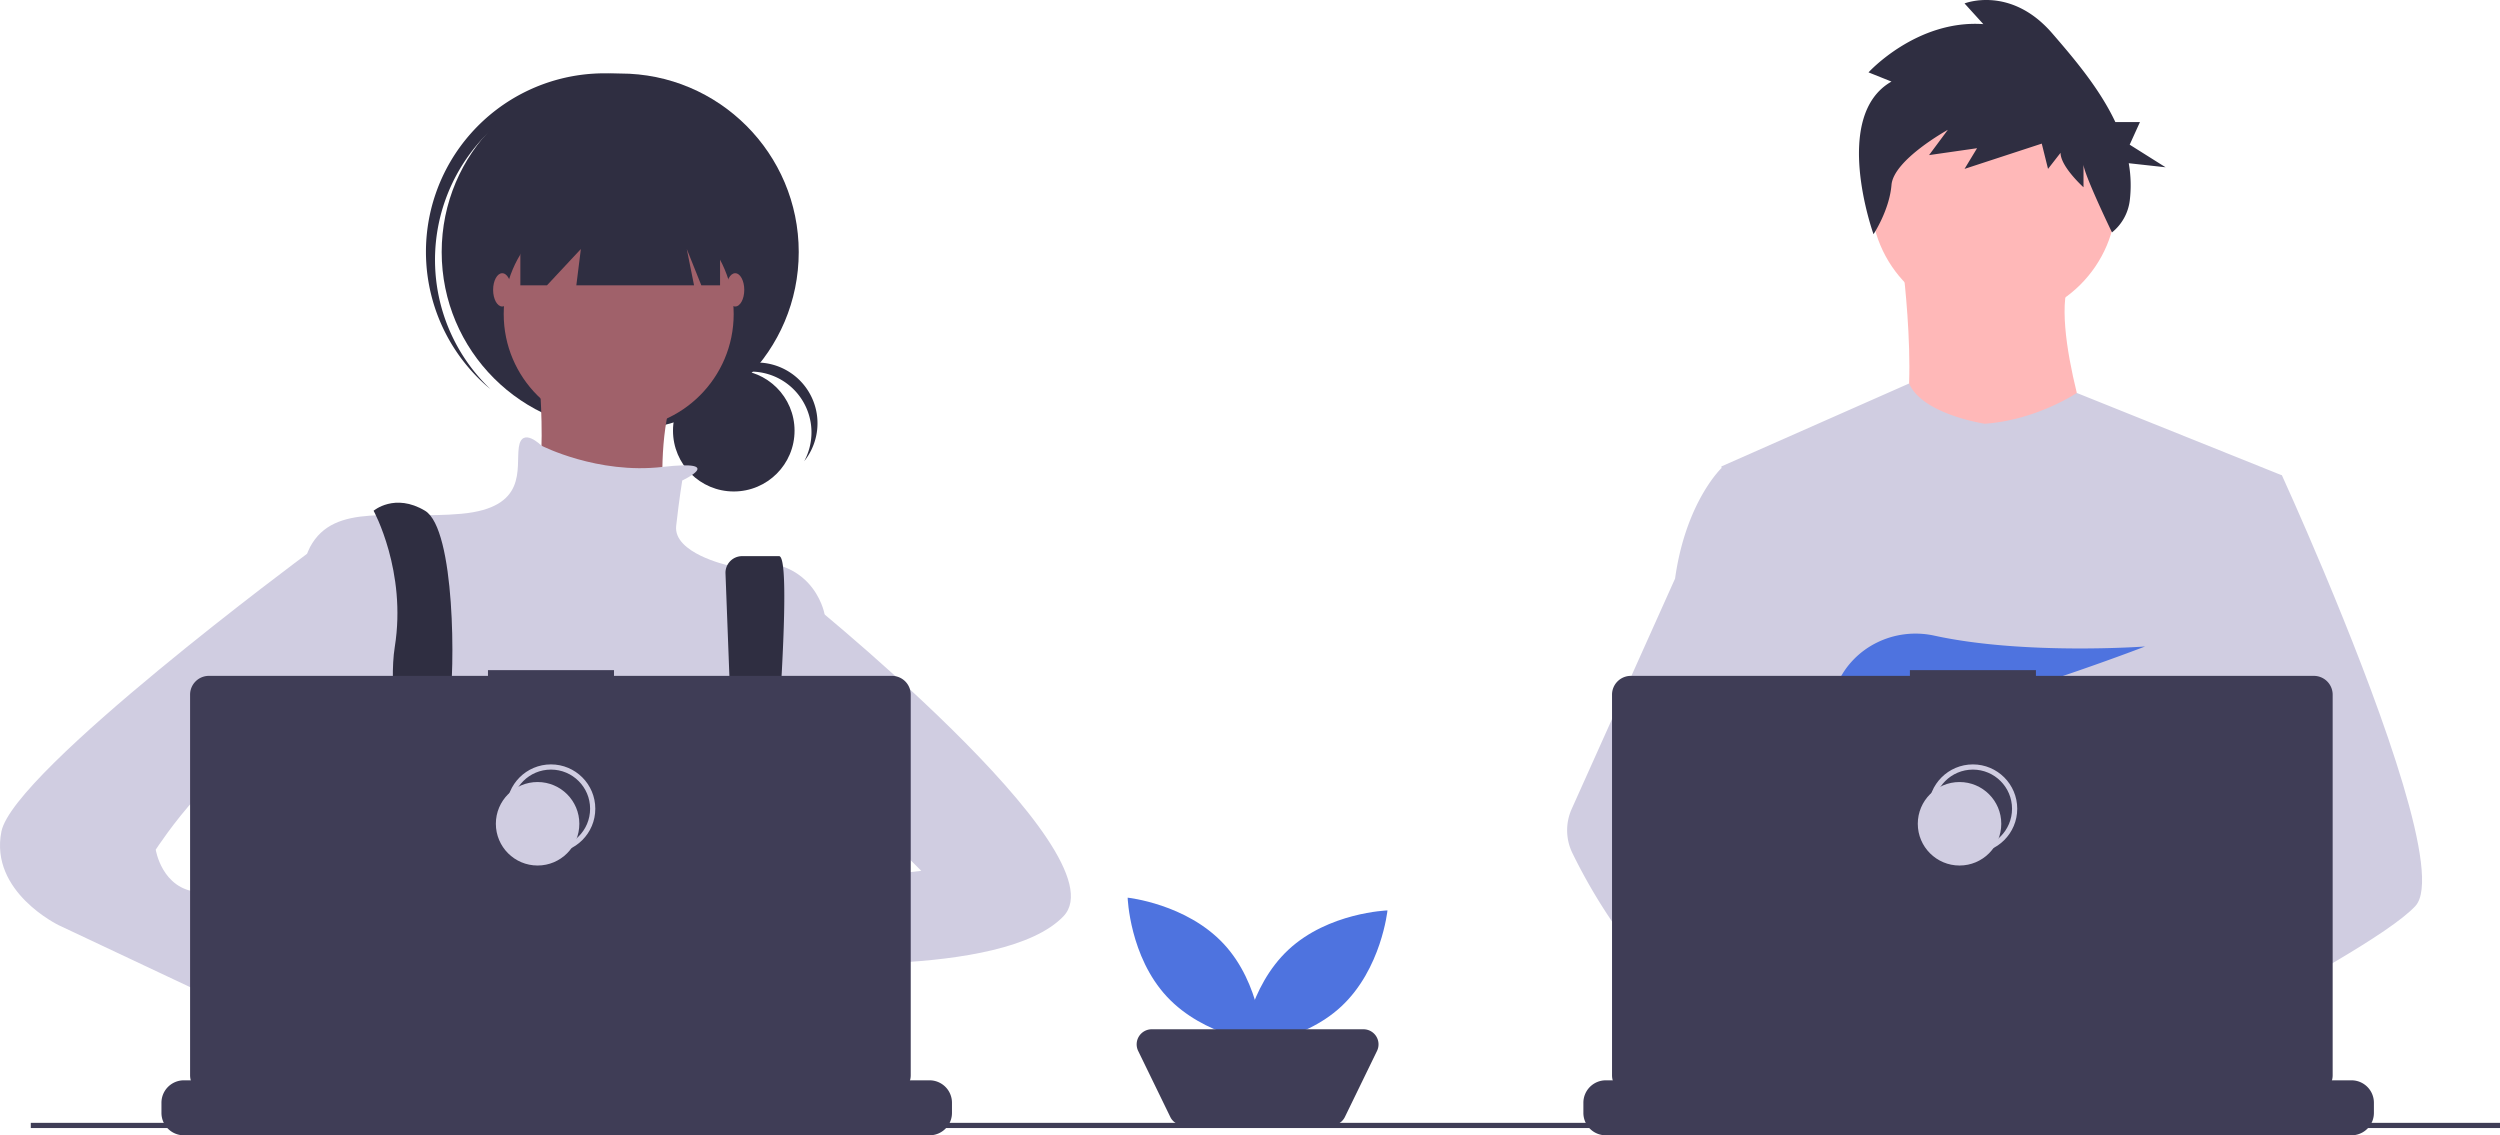 <svg id="af24c1d2-8586-4e6b-81b3-4cf1a6f0777f" data-name="Layer 1" xmlns="http://www.w3.org/2000/svg" width="961.845" height="436.795" viewBox="0 0 961.845 436.795"><title>shared_workspace</title><path d="M586.947,565.136c14.376,15.426,15.119,38.1,15.119,38.1s-22.565-2.338-36.941-17.764-15.119-38.1-15.119-38.1S572.571,549.71,586.947,565.136Z" transform="translate(-116.155 -202)" fill="#4e73df"/><path d="M632.204,589.215c-15.426,14.376-38.1,15.119-38.1,15.119s2.338-22.565,17.764-36.941,38.1-15.119,38.1-15.119S647.63,574.839,632.204,589.215Z" transform="translate(-116.155 -202)" fill="#4e73df"/><path d="M628.37,635H571.63a5.803,5.803,0,0,1-5.219-3.265l-12.353-25.393A5.803,5.803,0,0,1,559.277,598h81.446a5.803,5.803,0,0,1,5.219,8.342l-12.353,25.393A5.803,5.803,0,0,1,628.37,635Z" transform="translate(-116.155 -202)" fill="#3f3d56"/><circle cx="767.027" cy="76.07" r="47.244" fill="#ffb8b8"/><path d="M847.92,301.692s8.901,67.1-4.793,74.631,81.478,8.216,81.478,8.216-21.225-58.199-11.64-76Z" transform="translate(-116.155 -202)" fill="#ffb8b8"/><path d="M994.101,384.878l-7.915,36.042-16.736,76.253-.501,4.176L963.173,549.693l-3.842,32.116-2.576,21.574c-15.663,8.05-27.015,13.607-27.015,13.607s-.977-4.895-2.551-11.159c-10.992,3.296-31.332,8.763-48.569,9.855,6.277,6.996,9.161,13.569,5.249,18.419-11.808,14.622-60.558-16.01-77.608-27.433a46.154,46.154,0,0,0-.45,8.262l-13.048-10.035,1.291-23.09,2.178-39.068,2.737-48.994a51.438,51.438,0,0,1-2.165-6.444c-3.996-14.211-8.847-42.588-12.566-66.385-2.994-19.152-5.242-35.335-5.718-38.778-.064-.45-.096-.681-.096-.681l72.231-31.917c5.133,11.905,29.103,15.483,29.103,15.483,19.858-1.368,35.425-11.84,35.425-11.84Z" transform="translate(-116.155 -202)" fill="#d0cde1"/><path d="M935.22,603.3s-3.058,1.047-8.031,2.531c-10.992,3.296-31.332,8.763-48.569,9.855-14.841.951-27.381-1.336-29.675-11.018-.983-4.163.411-7.587,3.45-10.401,9.071-8.41,32.765-11.423,51.557-12.457,5.307-.289,10.215-.424,14.301-.475,6.938-.09,11.487.051,11.487.051l.109.424Z" transform="translate(-116.155 -202)" fill="#ffb8b8"/><path d="M843.88,233.382l-8.833-3.536s18.47-20.334,44.167-18.566l-7.228-7.957s17.667-7.073,33.727,11.493c8.443,9.76,18.211,21.232,24.301,34.155H939.474l-3.948,8.694,13.819,8.694L935.161,264.796a48.581,48.581,0,0,1,.385,14.42,18.657,18.657,0,0,1-6.832,12.205h0s-10.955-22.676-10.955-26.212v8.841s-8.833-7.957-8.833-13.261l-4.818,6.189-2.409-9.725-29.712,9.725,4.818-7.957-18.47,2.652,7.228-9.725s-20.879,11.493-21.682,21.218c-.803,9.725-6.914,18.94-6.914,18.94S820.592,246.643,843.88,233.382Z" transform="translate(-116.155 -202)" fill="#2f2e41"/><path d="M1045.452,550.573c-4.812,5.217-16.736,13.074-31.191,21.58-5.377,3.161-11.102,6.418-16.942,9.656-13.935,7.729-28.525,15.387-40.565,21.574-15.663,8.05-27.015,13.607-27.015,13.607s-.977-4.895-2.551-11.159c-2.107-8.384-5.281-19.222-8.59-24.021-.116-.167-.231-.321-.347-.475-.964-1.266-1.934-2.004-2.891-2.004L963.173,549.693l20.661-12.811-14.886-35.534L950.279,456.775l11.269-35.855,11.326-36.042h21.227s7.028,15.342,16.016,36.736c1.343,3.199,2.73,6.534,4.144,9.977C1032.751,476.563,1055.802,539.363,1045.452,550.573Z" transform="translate(-116.155 -202)" fill="#d0cde1"/><path d="M883.869,634.105c-11.808,14.622-60.558-16.01-77.608-27.433-3.713-2.486-5.923-4.06-5.923-4.06l15.599-20.803,4.94-6.585s4.42,2.345,10.954,6.161c.238.141.475.283.72.424,5.634,3.309,12.708,7.632,19.845,12.457,9.849,6.662,19.807,14.262,26.225,21.419C884.897,622.682,887.781,629.255,883.869,634.105Z" transform="translate(-116.155 -202)" fill="#ffb8b8"/><path d="M831.83,581.386a30.698,30.698,0,0,0-5.204.424c-14.77,2.538-19.126,15.907-20.366,24.863a46.154,46.154,0,0,0-.45,8.262l-13.048-10.035-4.754-3.656c-11.442-3.99-21.638-11.076-30.478-19.434A153.213,153.213,0,0,1,737.004,557.467a214.676,214.676,0,0,1-15.881-27.24,20.034,20.034,0,0,1-.276-16.993l16.158-36.01,23.617-52.63q.26-1.879.572-3.675c4.684-26.855,17.231-38.778,17.231-38.778h9.585l6.412,38.778,7.966,48.178-5.583,18.207-12.9,42.049L796.231,542.742Z" transform="translate(-116.155 -202)" fill="#d0cde1"/><path d="M842.679,469.136l8.194,9.56c3.044-.58,6.224-1.263,9.498-2.029l-2.354-7.532,5.755,6.714c34.691-8.532,77.69-25.121,77.69-25.121s-46.422,3.404-81.083-4.169c-15.336-3.35-31.114,4.252-37.408,18.633-3.658,8.359-3.083,15.601,9.89,15.601a85.688,85.688,0,0,0,13.076-1.23Z" transform="translate(-116.155 -202)" fill="#4e73df"/><path d="M1029.487,626.267v3.9a8.571,8.571,0,0,1-.585,3.129,8.796,8.796,0,0,1-.623,1.285,8.633,8.633,0,0,1-7.42,4.215H733.971a8.633,8.633,0,0,1-7.42-4.215,8.792,8.792,0,0,1-.623-1.285,8.571,8.571,0,0,1-.585-3.129v-3.9a8.626,8.626,0,0,1,8.628-8.628h16.537v-1.818a.359.359,0,0,1,.36-.36H759.496a.359.359,0,0,1,.36.36v1.818h5.39v-1.818a.359.359,0,0,1,.36-.36h8.628a.359.359,0,0,1,.36.36v1.818h5.397v-1.818a.359.359,0,0,1,.36-.36h8.628a.359.359,0,0,1,.36.36v1.818h5.39v-1.818a.359.359,0,0,1,.36-.36h8.628a.359.359,0,0,1,.36.36v1.818h5.39v-1.818a.359.359,0,0,1,.36-.36H818.454a.359.359,0,0,1,.36.36v1.818h5.397v-1.818a.359.359,0,0,1,.36-.36h8.628a.359.359,0,0,1,.36.36v1.818h5.39v-1.818a.359.359,0,0,1,.36-.36h67.586a.359.359,0,0,1,.36.36v1.818h5.397v-1.818a.359.359,0,0,1,.36-.36h8.628a.363.363,0,0,1,.36.36v1.818h5.39v-1.818a.359.359,0,0,1,.36-.36h8.628a.359.359,0,0,1,.36.36v1.818h5.39v-1.818a.359.359,0,0,1,.36-.36h8.628a.359.359,0,0,1,.36.36v1.818h5.397v-1.818a.359.359,0,0,1,.36-.36h8.628a.358.358,0,0,1,.353.36v1.818h5.397v-1.818a.359.359,0,0,1,.36-.36h8.628a.359.359,0,0,1,.36.36v1.818h5.39v-1.818a.359.359,0,0,1,.36-.36h8.628a.359.359,0,0,1,.36.36v1.818h25.165A8.626,8.626,0,0,1,1029.487,626.267Z" transform="translate(-116.155 -202)" fill="#3f3d56"/><path d="M1006.387,462.037H899.455v-2.204h-48.487v2.204H743.596a7.233,7.233,0,0,0-7.233,7.233V615.693a7.233,7.233,0,0,0,7.233,7.233h262.791a7.233,7.233,0,0,0,7.233-7.233V469.27A7.233,7.233,0,0,0,1006.387,462.037Z" transform="translate(-116.155 -202)" fill="#3f3d56"/><circle cx="759.047" cy="311.157" r="16.061" fill="none" stroke="#d0cde1" stroke-miterlimit="10" stroke-width="2"/><circle cx="753.908" cy="316.939" r="16.061" fill="#d0cde1"/><circle cx="282.311" cy="165.705" r="23.383" fill="#2f2e41"/><path d="M404.98,344.966a23.386,23.386,0,0,1,20.584,34.48,23.377,23.377,0,1,0-38.839-25.687A23.325,23.325,0,0,1,404.98,344.966Z" transform="translate(-116.155 -202)" fill="#2f2e41"/><circle cx="238.618" cy="96.969" r="68.686" fill="#2f2e41"/><path d="M300.865,256.353a68.674,68.674,0,0,1,95.191-7.202c-.562-.534-1.117-1.072-1.701-1.591a68.686,68.686,0,0,0-91.271,102.669c.584.519,1.183,1.008,1.779,1.503A68.674,68.674,0,0,1,300.865,256.353Z" transform="translate(-116.155 -202)" fill="#2f2e41"/><circle cx="238.036" cy="120.835" r="44.239" fill="#a0616a"/><path d="M322.757,336.805s5.821,53.552-3.493,59.373,53.552,13.97,53.552,13.97-9.313-58.209,13.97-73.343Z" transform="translate(-116.155 -202)" fill="#a0616a"/><path d="M378.638,386.864s17.335-8.095-7.631-5.212-46.506-8.176-46.506-8.176-7.564-7.567-8.729.582,3.493,23.283-22.119,25.612-48.895-4.657-58.209,12.806-4.657,93.134-4.657,93.134,17.463,62.865,31.433,72.179,136.208-3.493,136.208-3.493l34.925-62.865v-73.343s-4.657-25.612-37.254-18.627c0,0-20.955-4.657-19.791-15.134S378.638,386.864,378.638,386.864Z" transform="translate(-116.155 -202)" fill="#d0cde1"/><path d="M266.84,622.278c.72-3.135,1.201-4.908,1.201-4.908l-.373-2.551-3.835-26.045-1.613-10.986c13.967-5.821,17.462-32.598,17.462-32.598l.527-.315,2.384-1.426v-.006L291.151,538.309l.173-.103,3.456,2.3,7.022,4.683a82.572,82.572,0,0,0,65.023,14.899,71.581,71.581,0,0,0,15.303-4.42l16.935-5.647.527-.173.52.077,9.932,1.503.18.032.822.122-2.3,15.901-3.334,23.109c8.808,4.664,16.64,13.427,23.488,24.227q2.274,3.585,4.407,7.459c1.85,3.341,3.617,6.816,5.3,10.376.206.424.405.854.604,1.285.649,1.394,1.291,2.801,1.915,4.214H263.757c.231-1.42.463-2.775.687-4.08a.995.995,0,0,0,.026-.135c.084-.437.161-.861.231-1.285C265.485,628.413,266.243,624.873,266.84,622.278Z" transform="translate(-116.155 -202)" fill="#2f2e41"/><path d="M259.892,398.506S272.698,421.79,268.041,450.894s13.97,101.283,13.97,101.283l13.97-3.493s-9.313-60.537-6.985-74.507,2.328-68.686-9.313-75.671S259.892,398.506,259.892,398.506Z" transform="translate(-116.155 -202)" fill="#2f2e41"/><path d="M395.282,422.702l4.893,128.893,9.313,5.821s13.388-141.447,6.403-141.447H401.679A6.406,6.406,0,0,0,395.282,422.702Z" transform="translate(-116.155 -202)" fill="#2f2e41"/><circle cx="172.26" cy="341.446" r="5.821" fill="#4e73df"/><circle cx="288.677" cy="347.267" r="5.821" fill="#4e73df"/><polygon points="200.2 65.536 200.2 109.775 210.445 109.775 223.483 95.805 221.737 109.775 267.024 109.775 264.23 95.805 269.818 109.775 277.035 109.775 277.035 65.536 200.2 65.536" fill="#2f2e41"/><ellipse cx="193.215" cy="111.521" rx="3.493" ry="6.403" fill="#a0616a"/><ellipse cx="282.856" cy="111.521" rx="3.493" ry="6.403" fill="#a0616a"/><path d="M422.877,548.685s-52.97-9.895-56.462,7.567,58.791,9.895,58.791,9.895Z" transform="translate(-116.155 -202)" fill="#a0616a"/><path d="M421.712,428.775S548.607,530.058,525.324,554.506s-111.761,17.463-111.761,17.463l5.821-29.104,51.224-5.821-25.612-25.612-23.284,2.328Z" transform="translate(-116.155 -202)" fill="#d0cde1"/><path d="M234.28,597.58l16.298,12.806s11.642,36.089,29.104,25.612-16.298-47.731-16.298-47.731l-19.791-6.985Z" transform="translate(-116.155 -202)" fill="#a0616a"/><path d="M250.579,410.148l-16.255,4.892S121.355,498.625,116.699,521.909s22.119,36.089,22.119,36.089l101.283,47.731,10.478-27.94-47.731-24.448s3.493-6.985-10.478-8.149-16.298-16.298-16.298-16.298,27.94-43.074,43.074-33.761,19.791,16.298,19.791,16.298Z" transform="translate(-116.155 -202)" fill="#d0cde1"/><path d="M482.416,626.267v3.9a8.57,8.57,0,0,1-.585,3.129,8.79,8.79,0,0,1-.623,1.285,8.633,8.633,0,0,1-7.42,4.215H186.9a8.633,8.633,0,0,1-7.42-4.215,8.794,8.794,0,0,1-.623-1.285,8.571,8.571,0,0,1-.585-3.129v-3.9A8.626,8.626,0,0,1,186.9,617.639h16.537v-1.818a.359.359,0,0,1,.36-.36h8.628a.359.359,0,0,1,.36.36v1.818h5.39v-1.818a.359.359,0,0,1,.36-.36h8.628a.359.359,0,0,1,.36.36v1.818H232.919v-1.818a.359.359,0,0,1,.36-.36h8.628a.359.359,0,0,1,.36.36v1.818h5.39v-1.818a.359.359,0,0,1,.36-.36h8.628a.359.359,0,0,1,.36.36v1.818h5.39v-1.818a.359.359,0,0,1,.36-.36h8.628a.359.359,0,0,1,.36.36v1.818H277.139v-1.818a.359.359,0,0,1,.36-.36H286.127a.359.359,0,0,1,.36.36v1.818h5.39v-1.818a.359.359,0,0,1,.36-.36h67.586a.359.359,0,0,1,.36.36v1.818h5.397v-1.818a.359.359,0,0,1,.36-.36h8.628a.363.363,0,0,1,.36.36v1.818h5.39v-1.818a.359.359,0,0,1,.36-.36H389.305a.359.359,0,0,1,.36.36v1.818h5.39v-1.818a.359.359,0,0,1,.36-.36h8.628a.359.359,0,0,1,.36.36v1.818h5.397v-1.818a.359.359,0,0,1,.36-.36h8.628a.358.358,0,0,1,.353.36v1.818h5.397v-1.818a.359.359,0,0,1,.36-.36h8.628a.359.359,0,0,1,.36.36v1.818h5.39v-1.818a.359.359,0,0,1,.36-.36H448.263a.359.359,0,0,1,.36.36v1.818h25.165A8.626,8.626,0,0,1,482.416,626.267Z" transform="translate(-116.155 -202)" fill="#3f3d56"/><path d="M459.315,462.034H352.383v-2.204H303.896v2.204H196.523a7.233,7.233,0,0,0-7.233,7.233V615.69a7.233,7.233,0,0,0,7.233,7.233h262.791a7.233,7.233,0,0,0,7.233-7.233V469.267A7.233,7.233,0,0,0,459.315,462.034Z" transform="translate(-116.155 -202)" fill="#3f3d56"/><circle cx="211.975" cy="311.154" r="16.061" fill="none" stroke="#d0cde1" stroke-miterlimit="10" stroke-width="2"/><circle cx="206.835" cy="316.936" r="16.061" fill="#d0cde1"/><rect x="11.845" y="432" width="950" height="2" fill="#3f3d56"/></svg>
